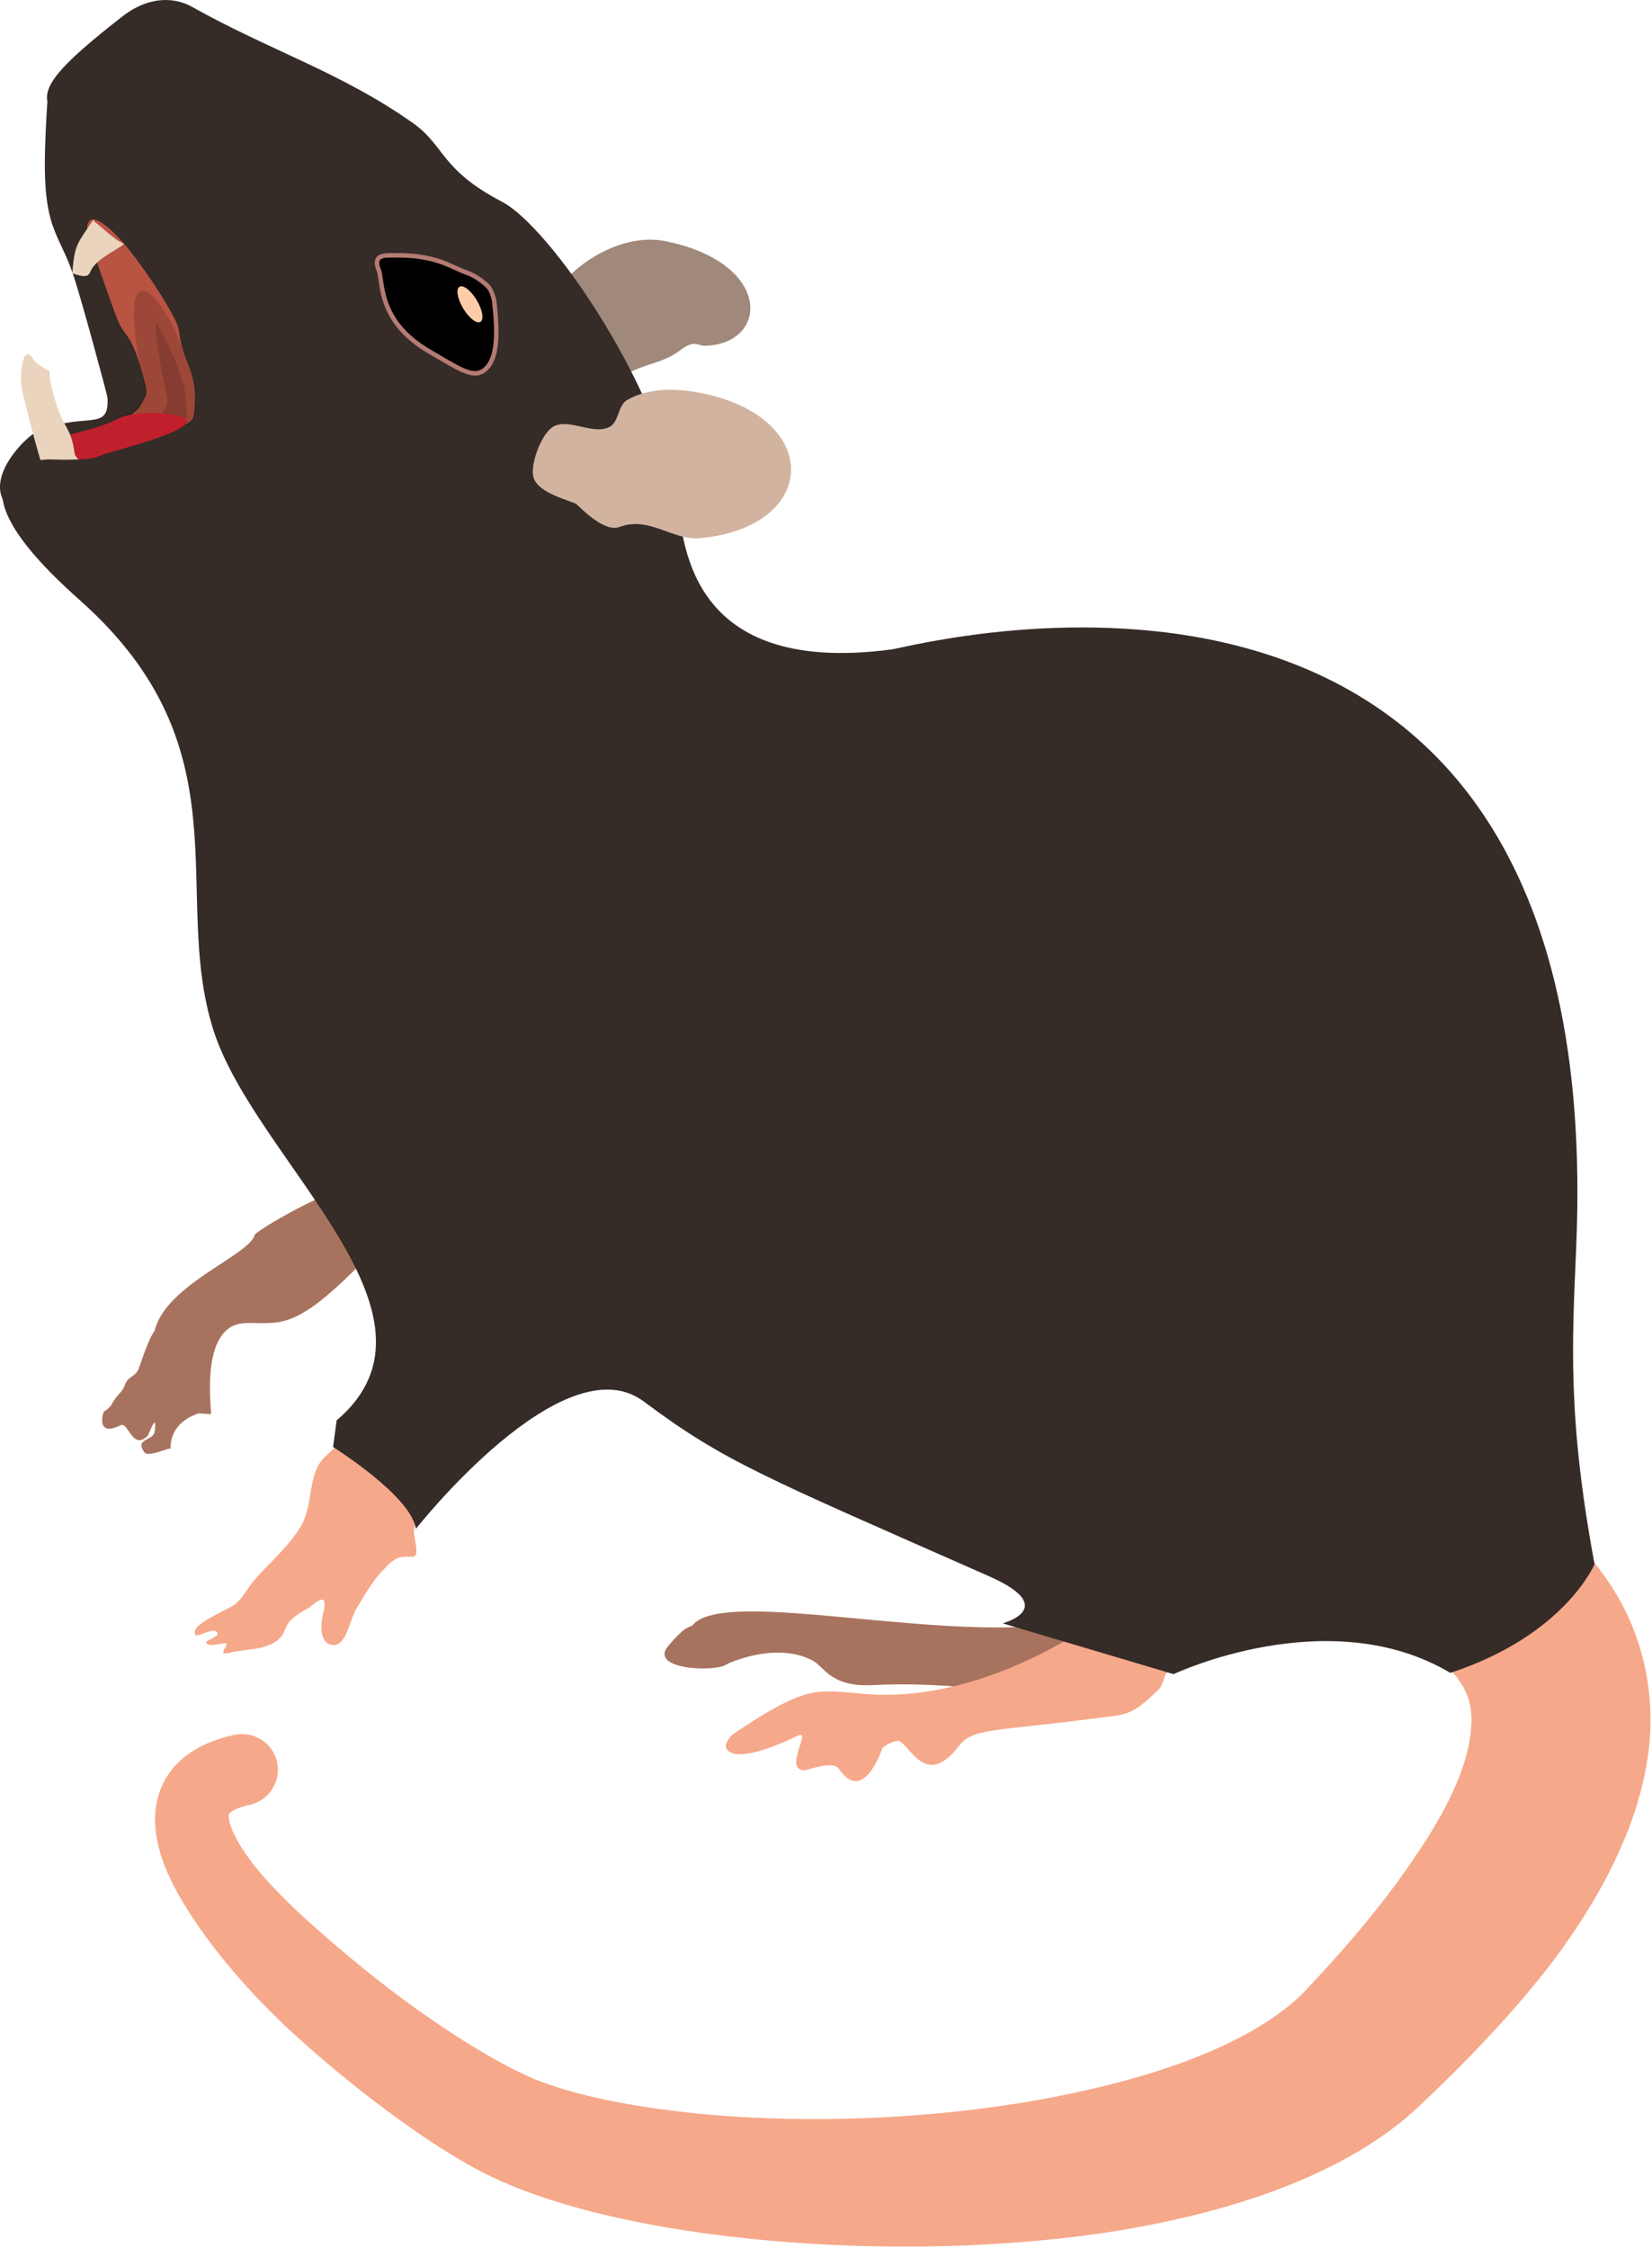 <?xml version="1.0" encoding="UTF-8" standalone="no"?>
<!DOCTYPE svg PUBLIC "-//W3C//DTD SVG 1.1//EN" "http://www.w3.org/Graphics/SVG/1.1/DTD/svg11.dtd">
<svg width="100%" height="100%" viewBox="0 0 1023 1392" version="1.1" xmlns="http://www.w3.org/2000/svg" xmlns:xlink="http://www.w3.org/1999/xlink" xml:space="preserve" xmlns:serif="http://www.serif.com/" style="fill-rule:evenodd;clip-rule:evenodd;stroke-linejoin:round;stroke-miterlimit:2;">
    <g transform="matrix(1,0,0,1,-509.106,-608.832)">
        <g transform="matrix(1,0,0,1,-733.955,-1242.93)">
            <g transform="matrix(1,0,0,1,345.421,594.738)">
                <g id="path21404" transform="matrix(4.061,-0.932,0.932,4.061,8.267,911.144)">
                    <path d="M203.292,358.71C201.53,360.672 198.533,362.319 198.435,364.954C198.275,369.274 197.749,367.537 195.66,367.556C194.444,367.568 193.392,368.468 192.364,369.117C191.67,369.557 191.066,370.127 190.456,370.679C189.547,371.502 188.737,372.429 187.854,373.28C186.206,374.871 184.941,378.841 182.824,377.964C181.327,377.344 181.664,375.052 182.651,373.107C184.449,369.564 181.343,371.678 180.569,371.893C175.97,373.169 177.216,374.322 175.365,375.362C173.145,376.609 170.279,375.651 167.733,375.709C165.759,375.754 167.943,374.551 167.606,374.239C167.308,373.962 165.378,374.305 164.785,373.627C164.288,373.06 166.846,373.151 166.693,372.413C166.466,371.324 163.444,372.57 163.397,371.893C163.329,370.904 164.378,370.365 169.468,369.117C171.198,368.693 172.366,367.045 173.804,365.995C176.709,363.875 180.045,362.227 182.477,359.577C184.865,356.977 185.012,352.393 188.028,350.557C195.358,346.097 210.19,340.819 213.7,348.649C215.673,353.053 206.516,355.12 203.292,358.71Z" style="fill:rgb(246,168,138);fill-rule:nonzero;"/>
                </g>
                <g transform="matrix(0.994,0.111,-0.111,0.994,286.508,-172.694)">
                    <path d="M1537.19,2261.57C1536.24,2262.2 1522.04,2281.51 1502.68,2284.28C1425.77,2295.26 1318.84,2282.58 1303.78,2305.16C1302.59,2306.96 1300.22,2304.6 1290.16,2319.7C1279.36,2335.89 1321.73,2332.63 1327.4,2326.96C1328,2326.36 1356.3,2309.28 1380.07,2318.79C1388,2321.96 1392.85,2334.07 1419.13,2329.69C1491.39,2317.64 1563.15,2333.2 1588.96,2310.61C1592.4,2307.6 1626.74,2277.55 1630.74,2271.56C1649.57,2243.31 1635.78,2230.44 1644.36,2226.15L1537.19,2261.57Z" style="fill:rgb(168,115,94);"/>
                </g>
                <path d="M1113.06,2143.5C1107.13,2149.43 1085.54,2196.06 1075.82,2205.82C1073.93,2207.72 1070.79,2208.39 1069.46,2210.71C1060.08,2227.18 1052.8,2244.76 1044.03,2261.57C1035.25,2278.41 1008.18,2303.05 1004.26,2307.78C996.463,2317.2 1001.52,2324.1 1001.35,2325.15C1026.31,2329.89 1026.46,2332.52 1033.86,2329.02C1061.18,2316.11 1055.68,2293.6 1062.11,2297.73C1071.1,2303.5 1066.23,2306.15 1063.32,2339.5C1061.38,2361.66 1078.52,2344.26 1079.45,2343.31C1093.18,2329.38 1089.9,2289.12 1102.16,2271.56C1106.21,2265.76 1123.44,2282.8 1124.29,2276.48C1124.41,2275.54 1121.64,2254.28 1123.16,2249.97C1125.2,2244.19 1139.63,2216.53 1142.37,2212.88C1147.32,2206.28 1182.41,2182.72 1196.61,2111.72C1196.61,2111.72 1189.93,2106.7 1189.35,2106.27L1113.06,2143.5Z" style="fill:none;"/>
                <path d="M1823.08,2279.06L1825.3,2279.06" style="fill:none;"/>
                <path d="M1705.56,2274.63C1712.95,2276.1 1720.34,2277.58 1727.73,2279.06" style="fill:none;"/>
                <path d="M1796.87,2292.29C1793.79,2285.65 1788.82,2280 1785.73,2273.36C1784.23,2270.12 1783.74,2266.47 1783.24,2262.93C1782.75,2259.42 1782.6,2255.84 1782.79,2252.29C1782.97,2248.75 1783.49,2245.21 1784.34,2241.76C1785.2,2238.3 1786.39,2234.89 1787.9,2231.66C1789.43,2228.37 1791.29,2225.22 1793.44,2222.3C1793.45,2222.29 1800.94,2214.02 1800.95,2214.01C1803.96,2211.81 1806.76,2209.3 1809.97,2207.41C1813.09,2205.56 1816.43,2204.05 1819.86,2202.86C1823.23,2201.69 1826.74,2200.86 1830.28,2200.37C1833.79,2199.88 1837.37,2199.72 1840.92,2199.91C1844.46,2200.09 1848.01,2200.61 1851.45,2201.47C1854.92,2202.33 1858.32,2203.52 1861.56,2205.03C1864.85,2206.57 1868.01,2208.42 1870.92,2210.57C1876.19,2214.47 1876.12,2214.57 1880.46,2219.48C1921.75,2266.29 1920.89,2315.72 1919,2337.14C1918.18,2346.39 1916.09,2356.07 1915.73,2357.7C1906.72,2399.41 1884.14,2437.82 1860.88,2469.42C1860.59,2469.81 1853.75,2479.01 1843.25,2491.5C1820.22,2518.91 1795.84,2542.95 1777.23,2560.56C1758.14,2578.62 1708.68,2619.2 1588.23,2638.68C1558.51,2643.49 1528.01,2645.65 1522.75,2646.02C1426.7,2652.82 1326.37,2643.68 1257.2,2624.81C1214.53,2613.16 1193.77,2601.19 1181.97,2594.2C1152.12,2576.53 1111.37,2546.28 1073.71,2511.13C1071.67,2509.22 1059.15,2496.9 1052.93,2490.05C1039.85,2475.63 1032.97,2466.72 1031.34,2464.61C1003.91,2429.08 996.075,2407.37 994.144,2391.62C991.003,2366.03 1003.2,2343.14 1034.43,2333.56C1038.6,2332.28 1041.61,2331.62 1042.81,2331.36C1044.13,2331.06 1051.74,2329.37 1059.53,2334.37C1065.18,2337.99 1067.43,2343.09 1067.84,2344.02C1068.4,2345.28 1071.6,2352.53 1068.16,2361.16C1064.79,2369.62 1057.79,2372.72 1056.56,2373.26C1053.25,2374.73 1053.13,2374.38 1049.62,2375.31C1042.84,2377.12 1039.34,2379.73 1039.27,2380.86C1039.27,2380.89 1039.27,2380.92 1039.26,2380.95L1039.28,2380.96C1038.88,2386.35 1043.6,2396.7 1051.95,2408.1C1059.03,2417.76 1067.26,2426.55 1078.09,2437.09C1084.1,2442.93 1087.22,2445.67 1096.95,2454.31C1103.9,2460.49 1106.3,2462.37 1115.03,2469.72C1155.24,2503.58 1203.66,2535.04 1231.99,2545.85C1281.82,2564.88 1357.39,2568.04 1361.94,2568.28C1423.32,2571.43 1499.41,2567.58 1570.44,2551.37C1589.21,2547.08 1658.7,2531.39 1698.81,2496.61C1702.44,2493.46 1704.17,2491.84 1715,2480.09C1752.27,2439.68 1769.01,2414.07 1775.05,2405.17C1806.93,2358.23 1808.23,2333.38 1808.73,2325.51C1809.77,2309.14 1803.38,2299.63 1796.87,2292.29Z" style="fill:rgb(246,168,138);"/>
                <g transform="matrix(0.992,-0.127,0.127,0.992,-336.063,213.287)">
                    <path d="M1638.01,2273.38C1548.18,2318.29 1491.26,2300.52 1482.7,2298.81C1459.68,2294.2 1453.47,2290.26 1405.5,2314.25C1402.78,2315.61 1400.39,2319.18 1400.05,2319.7C1398.08,2322.66 1399.78,2335.53 1444.56,2320.61C1454.13,2317.41 1433.17,2339.67 1445.46,2342.4C1447.08,2342.76 1464.28,2338.25 1467.26,2344.22C1479.07,2367.83 1494.36,2337.25 1495.42,2335.14C1496.09,2333.78 1504.91,2330.1 1507.22,2332.41C1514.28,2339.46 1520.67,2361.65 1542.64,2339.68C1552.48,2329.84 1563.68,2333.32 1624.38,2333.32C1648.82,2333.32 1650.14,2335.35 1669.79,2320.61C1674.99,2316.71 1675.53,2302.95 1690.68,2297.9C1754.07,2276.77 1754.86,2247.24 1753.35,2207.99C1753.31,2207 1737.65,2174.17 1733.37,2170.75C1727.89,2166.37 1687.44,2134.01 1655.26,2130.79L1638.01,2273.38Z" style="fill:rgb(246,168,138);"/>
                </g>
                <path d="M1106.1,1995.01C1091.23,1998.73 1055.82,2019.56 1055.24,2021.89C1052.15,2034.24 1000.56,2052.43 993.478,2080.74C993.004,2082.64 991.2,2081.77 984.033,2103.27C981.5,2110.87 977.131,2107.99 974.587,2115.62C973.56,2118.7 969.412,2121.61 967.322,2125.79C965.626,2129.18 962.75,2130.62 962.236,2130.88C961.318,2131.34 956.627,2147.49 972.408,2139.6C977.066,2137.27 979.643,2155.61 989.119,2146.14C989.622,2145.63 995.085,2130.38 993.478,2143.23C992.654,2149.83 980.931,2147.3 986.939,2156.31C989.299,2159.85 1002.5,2153.26 1002.92,2154.13C1004.27,2156.89 999.317,2139.72 1020.36,2132.33C1020.96,2132.12 1020.95,2132.36 1028.32,2132.74C1028.32,2126.07 1021.8,2077.41 1049.42,2076.39C1069.8,2075.63 1078.38,2082.3 1117.72,2042.96C1123.99,2036.69 1133.66,2021.91 1133.71,2020.44C1135.1,1977.34 1130.72,1977.84 1127.89,1970.31L1106.1,1995.01Z" style="fill:rgb(168,115,94);"/>
                <path d="M948.934,1320.06C948.142,1320.22 929.215,1313.58 927.359,1317.29C926.841,1318.33 925.985,1336.93 925.684,1344.77C923.572,1399.68 933.782,1399.58 943.121,1427.6C948.565,1443.93 964.112,1501.88 964.192,1503.16C965.623,1526.05 949.17,1510.31 918.418,1525.68C912.896,1528.44 870.058,1569 926.41,1583.08C954.617,1590.13 954.651,1588.9 1037.58,1588.9C1059.48,1588.9 1073.18,1574.3 1073.18,1519.14C1073.18,1518.32 1073.07,1518.39 1071.72,1508.97L1071.72,1464.65C1068.97,1463.73 1065.76,1465.57 1063.01,1464.65C1060.28,1463.74 1067.26,1460.12 1049.93,1431.23C1047.38,1426.98 1033.19,1386.88 997.614,1351.31C968.117,1321.81 961.428,1322.56 941.668,1321.52" style="fill:rgb(53,43,39);"/>
                <path d="M977.997,1514.79C1016.65,1527.67 1017.68,1515.8 1017.96,1512.61C1020.28,1485.86 1011.65,1484.42 1008.51,1462.47C1008.11,1459.67 1007.39,1454.61 991.802,1431.23C965.331,1391.52 949.477,1384.9 951.84,1401.44C952.141,1403.54 968.525,1451.52 971.458,1457.39C975.996,1466.46 979.999,1464.67 987.442,1494.44C989.487,1502.62 987.521,1502.28 983.809,1509.7" style="fill:rgb(185,83,66);"/>
                <path d="M983.697,1507.79C980.137,1511.35 980.162,1511.32 975.688,1513.61C970.48,1516.27 971.269,1517.68 965.702,1519.23C958.039,1537.59 981.957,1534.4 994.243,1527.91C998.827,1525.5 1021.14,1521.68 1018.69,1509.04C1017.72,1504.06 1018.68,1497.73 1016.4,1489.48C1002.64,1439.67 964.571,1397.28 988.014,1500.56L983.697,1507.79Z" style="fill-opacity:0.15;"/>
                <g transform="matrix(1,0,0,1,4.037,4.252)">
                    <path d="M977.521,1523.41C978.127,1522.96 978.882,1522.47 979.941,1521.93C985.731,1518.97 985.698,1519 990.306,1514.39C990.851,1513.85 991.326,1513.24 991.721,1512.58L996.038,1505.35C997.269,1503.29 997.659,1500.83 997.128,1498.49C992.392,1477.62 990.211,1462.95 989.93,1453.21C989.924,1453 989.92,1452.78 989.918,1452.57C990.601,1453.47 991.264,1454.41 991.85,1455.35C997.643,1464.6 1003.53,1477.98 1007.39,1491.97C1009.59,1499.91 1008.58,1506.02 1009.51,1510.83C1009.64,1511.46 1008.81,1511.58 1008.32,1511.95C1007.34,1512.7 1006.21,1513.33 1005.02,1513.9C999.064,1516.79 992.219,1518.41 989.882,1519.65C986.947,1521.2 983.173,1522.5 979.5,1523.18C978.897,1523.29 978.218,1523.36 977.521,1523.41Z" style="fill-opacity:0.15;"/>
                </g>
                <g transform="matrix(0.95,0,0,1,50.27,0)">
                    <path d="M991.82,1512.61C963.822,1513.77 975.359,1516.72 948.207,1523.5C938.728,1525.87 910.878,1532.04 922.051,1539.49C935.762,1548.63 960.27,1538.11 960.559,1538.04C988.131,1530.6 1045.45,1515.47 991.82,1512.61Z" style="fill:rgb(192,32,43);"/>
                </g>
                <g transform="matrix(1,0,0,1,21.013,-7.87)">
                    <path d="M908.246,1562.74C904.715,1559.91 903.251,1558.74 890.808,1508.97C887.916,1497.41 890.918,1483.57 893.714,1484.27C897.799,1485.29 895.316,1488.7 906.793,1494.44C908.394,1495.24 905.232,1496.3 911.879,1516.24C916.82,1531.06 920.536,1529.61 922.777,1545.3C923.201,1548.27 923.928,1547.9 942.395,1566.37" style="fill:rgb(234,212,190);"/>
                </g>
                <g transform="matrix(1,0,0,1,-2.135,5.352)">
                    <path d="M957.653,1387.63C947.474,1402.9 946.056,1402.55 944.53,1420.87C955.084,1424.81 955.003,1421.27 956.2,1418.88C960.484,1410.31 979.417,1403.37 975.817,1402.17C970.702,1400.46 960.446,1390.12 958.379,1389.09" style="fill:rgb(234,212,190);"/>
                </g>
                <g id="path39409" transform="matrix(2.014,3.647,-3.647,2.014,1713.76,362.828)">
                    <path d="M176.252,228.38C173.423,226.844 170.871,224.119 169.997,221.021C168.626,216.162 169.069,209.912 172.327,206.057C182.92,193.524 193.15,199.877 188.886,208.265C188.282,209.452 187.203,209.198 187.659,212.067C187.949,213.891 187.502,215.77 187.168,217.586C186.433,221.597 187.258,227.112 183.857,229.361C181.725,230.771 178.499,229.599 176.252,228.38Z" style="fill:rgb(160,137,122);fill-rule:nonzero;"/>
                </g>
                <g id="path559" transform="matrix(3.994,1.187,-1.187,3.994,689.543,477.271)">
                    <path d="M378.507,275.969C349.881,162.193 259.09,218.419 255.676,219.944C226.885,232.804 221.127,212.168 218.603,207.196C210.726,191.675 188.996,174.163 181.273,172.656C171.046,170.66 170.793,167.086 165.195,165.195C152.856,161.026 141.836,160.943 128.776,157.993C126.661,157.515 122.631,157.662 119.25,162.411C105.196,182.153 113.629,176.52 124.598,186.24C140.991,200.768 150.829,211.162 147.208,217.171C144.556,221.571 136.832,226.214 127.768,228.483C126.271,228.858 111.326,234.847 137.916,247.255C168.096,261.34 163.24,285.107 175.135,302.775C186.482,319.629 222.532,332.903 209.286,353.264L209.9,357.204C209.9,357.204 223.083,360.847 225.164,365.357C225.164,365.357 238.251,332.41 252.233,337.562C266.215,342.713 272.275,343.176 308.84,347.844C320.369,349.316 312.765,353.976 312.765,353.976L339.258,353.976C339.258,353.976 358.269,336.928 378.63,342.079C393.348,331.899 394.575,320.492 394.575,320.492C384.5,300.743 382.017,289.918 378.507,275.969Z" style="fill:rgb(53,43,39);fill-rule:nonzero;"/>
                </g>
                <path d="M1187.11,1424.54C1192.27,1426.29 1197.95,1430.51 1200.84,1433.4C1203.27,1435.83 1204.88,1442.03 1204.98,1442.85C1206.88,1458.46 1206.75,1468.98 1205.01,1476.03C1203.7,1481.32 1201.49,1484.83 1198.59,1487.19C1195.38,1489.82 1191.62,1490.24 1186.86,1488.75C1181.17,1486.97 1173.69,1482.19 1163.35,1476.22C1139.58,1462.52 1134.62,1446.1 1132.67,1434.8C1131.92,1430.43 1131.72,1426.89 1130.87,1424.76C1129.58,1421.54 1129.51,1419.33 1129.99,1417.86C1130.62,1415.98 1132.05,1414.75 1134.43,1414.18C1136.47,1413.7 1139.53,1413.76 1143.29,1413.74C1168.55,1413.59 1177.66,1421.34 1187.11,1424.54Z" style="fill:rgb(180,123,115);"/>
                <path d="M1186.21,1427.19C1176.95,1424.05 1168.05,1416.38 1143.3,1416.53C1135.01,1416.58 1130.34,1415.93 1133.46,1423.72C1136.47,1431.24 1132.35,1455.13 1164.74,1473.81C1181.59,1483.52 1190.58,1490.14 1196.83,1485.03C1203.07,1479.93 1205.27,1468.41 1202.21,1443.18C1202.13,1442.51 1200.87,1437.37 1198.86,1435.37C1196.2,1432.7 1190.97,1428.8 1186.21,1427.19Z"/>
                <g transform="matrix(0.859,-0.512,0.512,0.859,-570.037,807.155)">
                    <ellipse cx="1183.88" cy="1448.73" rx="4.91" ry="12.648" style="fill:rgb(255,204,170);"/>
                </g>
                <g id="path26625" transform="matrix(-0.195,4.162,-4.162,-0.195,2317.71,839.987)">
                    <path d="M170.978,239.909C168.728,236.466 168.838,231.68 169.629,227.644C172.966,210.625 188.566,210.926 190.971,228.134C191.527,232.119 187.981,235.782 189.867,240.154C190.815,242.354 187.291,246.042 186.8,246.655C186.31,247.268 185.526,252.549 182.998,253.278C181.14,253.814 176.889,252.423 175.639,250.948C173.757,248.728 176.57,244.706 175.026,242.24C174.2,240.92 171.83,241.212 170.978,239.909Z" style="fill:rgb(210,179,160);fill-rule:nonzero;"/>
                </g>
            </g>
        </g>
    </g>
</svg>
